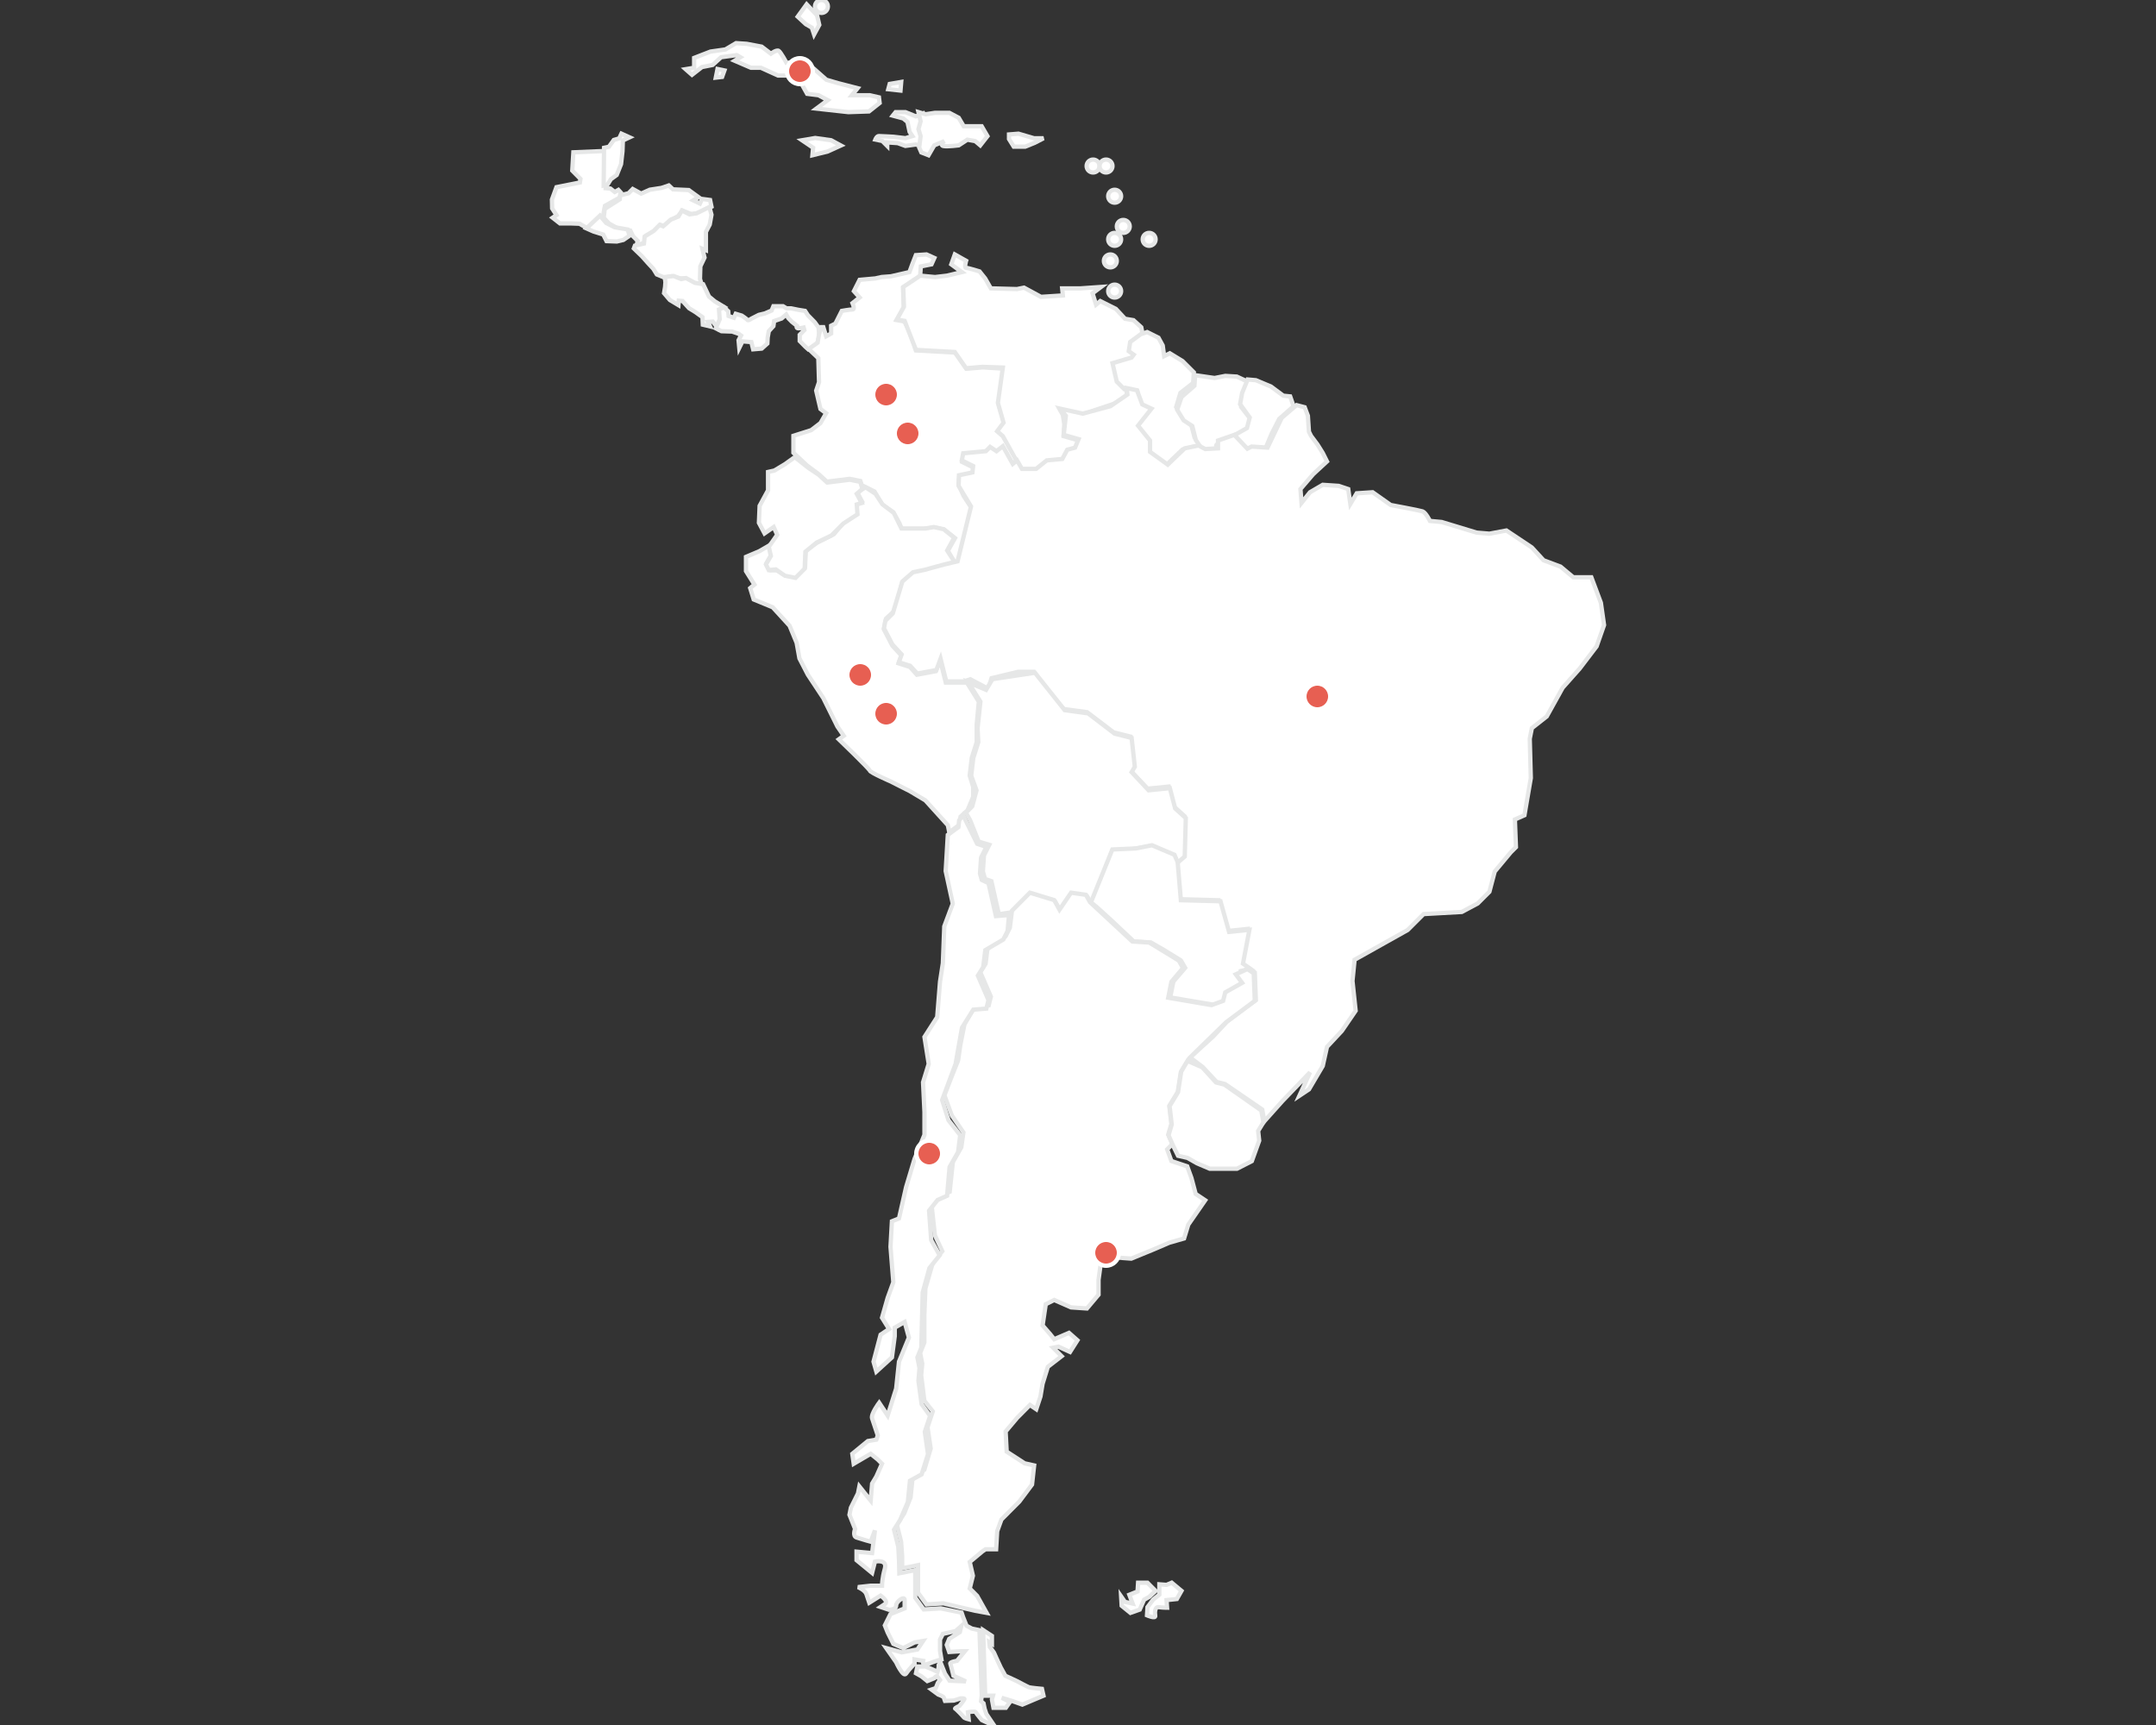 <?xml version="1.0" encoding="UTF-8"?>
<svg width="500px" height="400px" viewBox="0 0 500 400" version="1.1" xmlns="http://www.w3.org/2000/svg" xmlns:xlink="http://www.w3.org/1999/xlink">
    <rect x="0" y="0" width="500" height="400" fill="#333333" stroke="none"/>
    <!-- Generator: Sketch 64 (93537) - https://sketch.com -->
    <title>latin-america</title>
    <desc>Created with Sketch.</desc>
    <g id="latin-america" stroke="none" stroke-width="1" fill="none" fill-rule="evenodd">
        <g id="Group-3" transform="translate(128, 0)" fill="#FFFFFF" fill-rule="nonzero" stroke="#E6E7E7">
            <polygon id="Shape" points="12.463 43.64 13.558 43.72 14.568 44.52 15.41 44.04 16 44.68 15.747 45.8 12.295 47.72 11.873 49.96 10.357 51.32 8.336 53 6.4 51.88 4.211 51.8 1.853 51.8 0.169 50.48 1.053 49.88 0.042 48.32 0 46.28 1.053 43.4 6.484 42.32 6.611 41.48 4.716 39.56 4.969 35.32 12.547 35"></polygon>
            <polygon id="Shape" points="15.021 40.576 13.678 41.545 12.922 42.758 12 43 12.084 34.273 13.217 34.03 14.349 32.455 15.608 32.091 16.112 31 18 31.848 16.447 32.576 16.364 35.08 16.028 38.071"></polygon>
            <polygon id="Shape" points="37 47.941 33.997 49.423 32.373 49.67 30.345 48.847 29.289 50.083 27.99 50.906 26.773 52.059 26.205 52.47 25.149 52.141 24.013 53.541 21.903 54.611 21.659 56.176 19.63 57 19.874 55.847 18.818 54.777 18.169 53.458 16.627 53.211 15.247 52.964 13.218 51.812 12 50.494 12.244 48.435 15.734 46.212 15.815 45.305 17.763 44.811 18.737 43.823 20.685 44.894 22.714 43.988 25.393 43.576 27.097 43 28.071 43.906 31.724 44.07 33.997 45.718 32.78 46.459 34.321 47.2 34.808 46.13 36.676 46.377"></polygon>
            <polygon id="Shape" points="9.61 53.672 11.898 54.388 12.661 55.91 15.034 56 16.56 55.641 18 54.657 17.577 53.223 14.526 52.686 12.576 51.702 11.135 50 8 52.955"></polygon>
            <polygon id="Shape" points="26.103 64.371 27.798 64.045 29.655 64.534 30.704 64.534 32.803 65.918 34.74 66 34.336 64.696 34.417 61.764 35.385 59.728 34.901 57.692 35.709 58.018 35.709 53.783 36.596 52.073 37 49.791 36.516 48 33.529 49.466 31.915 49.71 30.139 48.814 29.331 50.199 27.556 50.932 25.78 52.479 24.973 52.154 23.601 53.539 21.502 54.842 21.34 56.471 19.242 56.959 19 57.61 20.856 59.403 22.309 61.031 23.52 62.335 24.327 63.638"></polygon>
            <polygon id="Shape" points="40 71.232 39.126 71.868 39.284 74.014 38.41 76 37.296 74.569 36.182 74.649 36.659 75.682 34.988 75.285 34.909 73.537 33.239 72.345 31.807 71.47 30.296 69.801 29.42 69.722 29.341 70.755 27.352 69.563 26 67.973 26.239 66.542 26.318 65.431 26.158 64.238 28.227 64 29.977 64.715 31.091 64.477 33.159 65.589 35.069 65.907 36.42 68.768 37.773 69.88"></polygon>
            <path d="M59.443,81 L61.34,80.16 L62,78.059 L61.835,75.958 L60.927,74.697 L59.36,73.101 L58.7,72.092 L57.134,71.84 L55.484,71.504 L54.412,71.504 L53.588,71 L51.361,71 L50.948,72.008 L49.381,72.68 L47.979,73.017 L46.329,73.857 C46.329,73.857 45.504,74.445 45.34,74.193 C45.175,73.941 44.02,73.184 44.02,73.184 L42.618,72.765 L42.206,73.689 L40.969,73.269 L40.886,72.176 L39.896,71.252 L38.742,71.756 L38.907,74.025 L38,76.126 L39.319,76.799 L41.793,76.882 L43.278,77.387 L43.855,77.807 L43.278,78.899 L43.443,80.664 L44.186,79.151 L46.247,79.32 L46.66,81 L48.639,80.833 L49.958,79.656 L50.041,78.227 L50.288,76.799 L51.361,75.622 L51.525,74.445 L53.257,73.857 L54.33,72.932 L54.825,73.773 L55.649,74.613 L56.804,75.538 C56.804,75.538 56.557,76.126 57.134,76.126 C57.711,76.126 58.371,75.958 58.371,75.958 L58.536,76.547 L57.463,77.639 L57.463,79.068 L58.784,80.412 L59.443,81 Z" id="Shape"></path>
            <path d="M61.777,83.055 L61.943,88.619 L61.282,90.582 L62.273,94.837 L63.594,95.818 L62.273,98.109 L60.127,99.746 L56,101.054 L56,104.982 L59.137,107.927 L61.777,109.891 L63.758,111.691 L69.042,111.037 L71.518,111.528 L71.848,112.509 L74.819,113.982 L76.635,117.091 L79.111,118.727 L80.596,121.346 L81.092,122.655 L86.21,122.655 L88.686,122.328 L90.996,122.818 L93.473,124.782 L91.823,127.728 L93.143,130.018 L93.968,131 L94.794,128.709 L97.27,117.745 L95.454,114.964 L94.299,112.345 L94.463,110.546 L97.6,109.891 L97.765,108.418 L95.124,107.109 L95.454,105.473 L100.737,104.982 L101.727,104 L103.213,104.982 L104.699,103.837 L107.01,107.927 L108,107.109 L104.699,101.218 L103.377,100.073 L104.863,98.109 L103.543,93.528 L105.194,85.509 L99.911,85.182 L96.114,85.509 L93.473,81.746 L84.394,81.255 L83.073,77.164 L81.752,74.545 L79.937,74.218 L81.587,71.273 L81.423,66.691 L85.384,64.073 L85.549,61.782 L88.025,61.291 L88.686,59.818 L86.87,59 L84.394,59.164 L83.568,61.291 L82.908,63.091 L78.616,64.073 L76.47,64.236 L74.984,64.564 L71.352,64.891 L70.032,67.509 L71.352,68.982 L69.701,70.291 C69.701,70.291 70.361,71.764 69.701,71.764 C69.042,71.764 67.225,72.091 67.225,72.091 L65.739,75.036 L64.749,75.527 L64.749,77.328 L63.594,77.982 L62.933,75.855 L62.438,75.855 L61.943,77.491 L61.613,79.454 L59.549,80.927 L61.777,83.055 Z" id="Shape"></path>
            <path d="M90.842,131.107 L87.416,132.259 L83.664,132.917 L81.217,135.057 L80.238,139.008 L79.26,141.806 L77.465,143.452 L76.976,145.921 L78.934,149.707 L81.054,152.012 L80.402,153.823 L83.012,154.645 L84.643,156.457 L89.048,155.633 L90.027,153 L91.332,158.267 L96.226,158.267 L99,162.712 L98.511,167.979 L98.511,172.094 L97.368,175.716 L96.879,179.831 L97.694,182.465 L97.694,184.769 L96.389,187.897 L94.758,189.378 L94.595,191.189 L92.148,193 L91.821,191.354 L86.601,185.593 L83.012,183.452 L78.444,181.148 C78.444,181.148 73.875,179.173 73.712,178.679 C73.55,178.185 66.535,171.436 66.535,171.436 L67.677,170.613 L66.209,168.473 L62.945,161.889 L59.357,156.457 L57.399,152.67 L56.746,149.049 L55.114,145.099 L51.199,140.818 L46.794,139.008 L45.979,136.374 L46.958,135.551 L45,132.423 L45,129.131 L48.1,127.815 L50.384,126.497 L50.873,128.638 L49.731,130.613 L50.71,132.259 L52.178,132.259 L53.484,133.082 L56.583,133.741 L58.704,131.6 L58.867,127.65 L61.477,125.84 L65.392,123.864 L67.677,121.065 L70.45,119.255 L70.776,116.951 L71.918,116.292 L70.776,114.152 L72.734,113 L75.018,114.481 L76.649,116.951 L79.26,118.926 L81.054,122.547 L86.601,122.547 L88.559,122.218 L90.842,122.712 L93.289,124.687 L91.659,127.65 L93.779,130.942 L90.842,131.107 Z" id="Shape"></path>
            <polygon id="Shape" points="56.327 106 54.04 107.637 51.591 109.11 50.122 109.439 50.122 113.696 48.163 117.298 48 121.228 49.306 123.684 51.429 122.211 52.245 124.011 50.285 126.795 50.775 128.924 49.632 130.889 50.285 132.198 51.918 132.035 54.04 133.509 56.489 134 58.612 131.871 58.776 127.941 61.387 125.812 64.816 124.175 67.592 121.391 70.857 119.263 70.693 116.97 71.836 116.643 70.693 114.514 72 113.368 71.51 111.731 69.061 111.239 63.836 111.895 61.877 110.093 59.428 108.456"></polygon>
            <path d="M88.845,64.246 L91.629,63.918 L95.069,63.098 L92.612,61.295 L93.43,59 L96.051,60.475 C96.051,60.475 95.56,62.114 96.051,62.114 C96.543,62.114 99.164,62.934 99.164,62.934 L100.474,64.573 L101.784,66.869 L107.844,67.032 L109.483,66.705 L113.414,68.836 L118.491,68.508 L118.328,66.869 L122.586,66.869 L127.336,66.54 L125.37,68.016 L126.19,70.639 L127.172,69.82 L130.775,71.623 L132.905,73.917 L134.87,74.246 L136.672,75.885 L137,77.524 L134.543,79.327 L134.215,81.459 L135.526,81.786 L134.87,82.934 L130.448,84.245 L130.775,85.393 L131.431,88.18 L133.232,90.311 L133.396,91.787 L130.448,93.59 L126.026,95.065 L123.077,96.213 L120.129,95.394 L117.836,95.065 L118.491,96.213 L118.819,98.345 L118.655,101.131 L122.094,102.115 L121.276,104.082 L119.473,104.574 L118.328,106.705 L114.724,107.033 L112.267,109 L108.991,109 L107.844,107.033 L104.569,101.131 L103.258,99.983 L104.732,98.016 L103.422,93.426 L104.569,85.229 L99.818,85.066 L96.051,85.393 L93.43,81.623 L84.422,81.131 L82.62,76.541 L81.801,74.409 L80,74.082 L81.637,71.131 L81.474,66.54 L85.405,63.918 L88.845,64.246 Z" id="Shape"></path>
            <polygon id="Shape" points="135.742 90.613 136.399 94.058 138.532 95.042 137.055 96.518 135.414 98.979 137.055 101.603 138.203 102.423 138.203 105.048 142.305 108 146.242 104.228 148.868 103.571 151 104.391 149.031 101.439 148.047 97.667 146.242 96.847 144.766 94.387 145.75 91.105 148.703 88.81 148.868 86.349 146.242 83.725 143.289 81.921 141.977 82.577 141.648 80.117 140.664 78.312 138.04 77 136.563 77.492 134.102 79.296 133.773 81.429 134.922 82.248 134.43 82.905 130 84.217 130.984 88.482 132.789 90.286"></polygon>
            <path d="M154.333,104.837 C154.333,104.837 153.666,103.036 154.333,103.036 C155,103.036 158.167,101.728 158.167,101.728 L161.5,99.928 L162,97.145 L159.833,94.364 L160.333,91.745 L161.667,88.637 L158.833,87.327 L156.167,87.164 L153.667,87.655 L149.167,87 L149,89.455 L146,92.073 L145,95.019 L146.5,97.473 L148.5,98.782 L149.333,102.054 L151.333,105 L154.333,104.837 Z" id="Shape"></path>
            <polygon id="Shape" points="160.386 104 163.091 103.836 165.477 104 166.909 100.571 168.659 97.143 172 94.204 171.205 91.918 169.614 91.755 166.75 89.632 163.25 88.163 161.341 88 160.068 91.101 159.59 93.714 161.818 96.817 161.182 99.266 158 101.061"></polygon>
            <path d="M97.023,157.507 L101.209,159.725 L101.947,157.261 L108.102,155.783 L111.795,155.783 L114.011,159.232 L118.688,164.406 L124.104,165.145 L130.259,169.826 L134.198,170.812 L134.937,177.464 L134.198,178.696 L138.137,182.884 L143.061,182.391 L144.292,187.072 L146.754,189.29 L146.508,198.159 L144.785,199.638 L145.523,208.507 L154.632,208.754 L156.602,215.899 L161.279,215.406 L159.802,223.29 L163.003,225.507 L163.249,231.913 L156.602,236.841 L153.401,240.29 L147.985,245.217 L150.939,247.435 L154.14,250.884 L156.109,251.377 L164.726,257.29 L165.219,260 L169.404,255.319 L175.805,248.667 L173.343,254.087 L175.559,252.609 L178.759,247.188 L179.744,242.754 L183.191,239.058 L186.391,234.377 L185.652,227.478 L186.145,222.551 L192.3,219.101 L198.454,215.652 L202.147,211.957 L211.01,211.464 L214.703,209.493 L217.411,206.783 L218.642,202.101 L222.335,197.667 L223.566,196.435 L223.32,190.029 L225.536,189.043 L227.013,180.42 L226.767,171.304 L227.259,168.841 L230.706,166.13 L234.399,159.478 L238.338,155.043 L242.277,149.87 L244,144.942 L243.261,139.768 L241.046,133.855 L236.86,133.855 L233.906,131.391 L229.967,129.913 L227.259,126.957 L221.35,123.014 L217.411,123.754 L214.457,123.507 L206.333,121.043 L203.624,120.797 C203.624,120.797 202.64,118.826 201.901,118.58 C201.163,118.333 194.515,117.101 194.515,117.101 L190.33,114.145 L186.637,114.391 L185.16,116.855 L184.668,113.406 L182.452,112.667 L178.759,112.42 L175.805,114.145 L173.835,116.609 L173.589,113.406 L176.543,109.957 L179.744,107 L178.759,105.029 L177.528,103.058 L176.051,101.087 L175.559,100.101 L175.312,96.406 L174.574,94.435 L172.686,93.942 L169.239,96.899 L165.957,103.797 L162.264,103.551 L161.279,104.043 L158.243,100.841 L154.468,102.154 L154.468,103.962 L151.513,104.125 L149.955,103.304 L146.754,103.962 L142.815,107.739 L138.712,104.783 L138.712,102.154 L135.922,98.705 L139.04,94.763 L136.906,93.777 L135.675,90.493 L133.295,90 L133.46,91.478 L129.521,94.188 L123.12,95.913 L117.868,94.763 L119.181,96.406 L118.688,100.841 L122.135,101.826 L121.315,103.797 L119.509,104.29 L118.36,106.425 L114.749,106.754 L112.287,108.725 L109.005,108.725 L107.856,106.754 L106.871,107.575 L104.574,103.469 L103.096,104.618 L101.619,103.633 L100.634,104.618 L95.382,105.111 L95.054,106.754 L97.68,108.067 L97.516,109.546 L94.397,110.203 L94.315,112.667 L97.188,117.43 L94.069,130.159 L90.95,130.899 L86.437,132.13 L83.729,132.705 L81.267,134.841 L79.051,142.232 L77.328,143.957 L77,145.681 L78.97,149.459 L81.103,151.759 L80.447,153.565 L83.072,154.386 L84.714,156.194 L89.145,155.372 L90.13,152.744 L91.443,158 L95.546,158 L97.023,157.507 Z" id="Shape"></path>
            <polygon id="Shape" points="96.986 190.195 98.957 195.15 101.42 195.894 100.188 198.372 99.942 202.088 100.435 203.823 101.913 204.319 103.638 212 106.841 211.504 111.029 207.292 114.232 208.283 116.696 209.027 117.928 211.257 120.638 207.292 124.087 207.788 125.072 209.522 127.043 205.062 130 197.133 134.681 196.885 139.116 196.142 144.29 198.372 145.029 200.106 146.754 198.619 147 189.699 144.536 187.469 143.304 182.761 138.377 183.257 134.435 179.044 135.174 177.805 134.435 171.115 130.493 170.124 124.333 165.416 118.913 164.673 112.014 156 102.159 157.487 100.681 159.965 96.575 158.23 99.367 162.69 98.71 168.885 98.875 172.106 97.725 175.741 97.232 179.87 98.464 183.257 97.478 186.973 96 188.46"></polygon>
            <polygon id="Shape" points="126.49 210.457 129.718 213.397 134.933 218.298 138.906 218.543 141.886 220.258 145.859 222.709 146.852 224.424 144.121 227.609 143.376 231.285 153.557 233 156.289 232.02 156.785 230.06 160.013 228.099 159.765 225.159 162 224.669 160.262 223.444 161.752 215.603 157.034 216.093 155.047 208.987 145.859 208.742 145.114 199.921 144.369 198.205 139.154 196 135.43 196.735 129.966 196.98 125 209.232"></polygon>
            <polygon id="Shape" points="106.687 211.181 106.198 215.116 105.218 217.084 101.056 219.543 100.566 223.479 99.342 225.446 101.791 231.103 101.301 233.071 98.363 232.825 95.67 237.498 94.69 242.417 94.201 245.86 92.732 249.549 91.018 253.976 92.732 258.649 95.425 262.585 94.935 266.028 92.976 269.471 92.242 276.358 89.794 277.342 88.08 279.801 88.814 286.442 90.528 290.131 88.324 292.837 86.611 298.739 86.366 304.888 86.366 311.283 85.386 313.742 85.876 316.202 85.631 318.907 86.366 324.81 88.324 327.27 87.1 330.959 87.835 335.878 86.366 340.797 83.673 342.272 83.183 347.191 81.714 350.881 80 353.586 80.979 357.521 81.224 360.965 81.224 363.67 84.897 362.932 84.897 365.884 84.897 369.327 86.855 372.032 90.773 371.786 94.935 372.77 98.118 373.508 100.811 374 98.608 370.065 96.894 368.343 97.628 365.392 96.894 362.194 99.832 359.735 100.566 359.243 103.015 359.243 103.26 355.062 104.239 352.356 108.401 348.175 111.339 344.24 111.829 339.813 109.625 339.321 105.463 336.616 105.218 331.943 107.912 328.745 110.85 325.794 112.319 326.778 113.298 323.826 113.788 320.875 115.012 316.94 118.195 314.48 116.236 312.513 117.46 312.267 120.153 313.496 121.867 310.791 119.909 309.069 116.481 310.545 115.501 309.315 113.788 307.348 114.522 302.429 116.481 301.445 120.398 303.166 124.071 303.412 126.764 300.215 126.764 296.772 127.499 291.361 134.354 291.853 139.74 289.639 143.168 288.163 146.596 287.18 147.575 283.982 151.493 278.325 149.289 276.85 148.31 273.161 147.33 270.455 143.658 269.225 142.678 266.52 143.903 265.29 142.923 263.077 143.658 260.617 143.168 256.436 145.127 253.239 145.861 248.566 147.82 245.368 156.389 237.006 163 232.087 162.755 225.692 161.286 224.708 158.593 225.938 160.062 227.906 156.145 230.119 155.655 232.087 152.962 233.071 142.923 231.349 143.658 227.66 146.351 224.462 145.372 222.741 138.516 218.56 134.599 218.314 124.805 209.214 123.826 207.492 120.398 207 117.705 210.935 116.481 208.722 110.85 207"></polygon>
            <path d="M100,378 L100.479,393.203 L102.274,393.203 L102.034,394.054 L102.393,396 L105.265,396 L106.222,394.662 L104.308,393.689 L106.701,394.419 L109.094,395.27 L111.966,394.054 L114,393.203 L113.641,391.622 C113.641,391.622 111.009,391.378 110.65,391.257 C110.291,391.135 107.778,389.797 107.778,389.797 L105.145,388.581 L104.068,386.635 L103.111,384.568 L102.513,383.23 L101.556,381.892 L101.436,380.797 L102.034,381.162 L102.034,379.338 L100,378 Z" id="Shape"></path>
            <path d="M140.866,367.378 L140.866,369.775 L139.433,370.91 L138.119,372.676 L138,374.567 C138,374.567 140.03,375.45 139.91,374.694 C139.791,373.937 139.791,372.549 140.746,372.676 C141.701,372.802 142.657,372.802 142.657,372.802 L142.537,371.036 L144.925,370.784 L146,368.892 L143.731,367 L142.537,367.504 L140.866,367.378 Z" id="Shape"></path>
            <polygon id="Shape" points="139.111 368.018 138.095 367 135.937 367 135.81 369.036 133.905 369.8 134.667 371.836 132.889 371.455 132 370.182 132.127 372.345 134.159 374 136.317 373.236 137.333 370.945 138.476 370.309 140 368.909"></polygon>
            <path d="M31,16.041 L32.978,15.715 L32.978,13.428 L36.769,11.959 L40.23,11.469 L42.703,10 L45.175,10.164 L48.637,10.817 L50.78,12.449 C50.78,12.449 52.099,11.47 52.593,11.796 C53.088,12.123 54.407,14.572 54.407,14.572 L58.198,14.245 L60.505,15.715 L63.637,18.49 L66.439,19.306 L70.89,20.449 L69.571,22.082 L73.693,22.082 L75.835,22.572 L76,23.877 L73.527,25.836 L68.748,26 L61.33,25.183 L63.967,23.224 L61.825,22.082 L59.187,21.755 L57.538,18.816 L55.56,17.51 L52.429,17.51 L48.473,15.715 L46.165,15.715 L42.374,14.082 L43.692,13.266 L42.868,12.776 L39.241,13.266 L37.263,15.061 L34.791,15.551 L32.484,17.347 L31,16.041 Z" id="Shape"></path>
            <polygon id="Shape" points="38.4 16 38 18 39.466 17.834 40 16.334"></polygon>
            <polygon id="Shape" points="67 33.739 64.75 32.522 61.054 32 58 32.522 60.572 34.261 60.411 36 63.946 35.13"></polygon>
            <path d="M86.027,26.327 L86.351,27.959 L86.027,29.428 L86.189,30.735 L87,31.061 L86.351,31.715 L86.027,34 L84.405,33.51 L81.973,33.836 L80.189,33.184 L77.757,33.02 L77.757,33.836 L76.621,32.694 L75,32.367 C75,32.367 75.324,31.551 75.811,31.551 C76.297,31.551 79.216,31.715 79.216,31.715 L81.973,32.041 L83.595,31.551 L82.946,30.572 L82.459,28.286 L81.486,27.469 L79.054,26.817 L79.703,26 L81.973,26 L84.405,26.98 L86.027,26.327 Z" id="Shape"></path>
            <path d="M85.667,35.345 L87.334,36 L88.667,33.705 L91,32.721 C91,32.721 89.834,33.706 90.834,33.869 C91.834,34.033 94.334,33.705 94.334,33.705 L96.334,32.394 L98.167,32.721 L99.334,33.705 L101,31.573 L99.667,29.279 L95.5,29.279 L94.334,27.311 L92.167,26.163 L88.834,26.163 L86.667,26.492 L85,26 L85.5,28.131 L85,29.935 L85.5,31.573 L85.167,34.197 L85.667,35.345 Z" id="Shape"></path>
            <polygon id="Shape" points="106 31.177 108.196 31 111.803 32.059 114 32.059 111.96 33.117 109.765 34 107.097 34 106 32.235 106 31.177"></polygon>
            <polygon id="Shape" points="59.069 1 57 3.864 58.896 5.614 60.275 6.409 60.793 8 62 5.773 61.483 3.545"></polygon>
            <polygon id="Shape" points="80.166 19.154 78.333 19.461 78 20.692 80.833 21 81 19"></polygon>
            <path d="M64,1.5 C64,2.329 63.33,3 62.5,3 C61.671,3 61,2.329 61,1.5 C61,0.67 61.671,0 62.5,0 C63.33,0 64,0.671 64,1.5 Z" id="Shape"></path>
            <path d="M127,38.5 C127,39.329 126.329,40 125.5,40 C124.671,40 124,39.329 124,38.5 C124,37.67 124.671,37 125.5,37 C126.329,37 127,37.671 127,38.5 Z" id="Shape"></path>
            <path d="M130,38.5 C130,39.329 129.329,40 128.5,40 C127.671,40 127,39.329 127,38.5 C127,37.67 127.671,37 128.5,37 C129.329,37 130,37.671 130,38.5 Z" id="Shape"></path>
            <path d="M132,45.5 C132,46.329 131.329,47 130.5,47 C129.671,47 129,46.329 129,45.5 C129,44.67 129.671,44 130.5,44 C131.329,44 132,44.671 132,45.5 Z" id="Shape"></path>
            <path d="M134,52.5 C134,53.329 133.329,54 132.5,54 C131.671,54 131,53.329 131,52.5 C131,51.67 131.671,51 132.5,51 C133.329,51 134,51.671 134,52.5 Z" id="Shape"></path>
            <path d="M140,55.5 C140,56.329 139.329,57 138.5,57 C137.671,57 137,56.329 137,55.5 C137,54.67 137.671,54 138.5,54 C139.329,54 140,54.671 140,55.5 Z" id="Shape"></path>
            <path d="M132,55.5 C132,56.329 131.329,57 130.5,57 C129.671,57 129,56.329 129,55.5 C129,54.67 129.671,54 130.5,54 C131.329,54 132,54.671 132,55.5 Z" id="Shape"></path>
            <path d="M131,60.5 C131,61.329 130.329,62 129.5,62 C128.671,62 128,61.329 128,60.5 C128,59.67 128.671,59 129.5,59 C130.329,59 131,59.671 131,60.5 Z" id="Shape"></path>
            <path d="M132,67.5 C132,68.329 131.329,69 130.5,69 C129.671,69 129,68.329 129,67.5 C129,66.67 129.671,66 130.5,66 C131.329,66 132,66.671 132,67.5 Z" id="Shape"></path>
            <path d="M91.808,193.603 L91.315,201.987 L92.956,209.549 L90.987,214.81 L90.659,223.358 L90.002,227.633 L89.346,235.852 L86.393,240.456 L87.377,246.702 L86.064,250.976 L86.393,257.881 L86.393,263.142 L84.095,268.731 L82.126,275.307 L80.486,282.54 L78.845,283.198 L78.517,289.116 L79.173,297.335 L77.86,300.952 L76.548,305.556 L78.188,308.185 L76.219,309.501 L74.579,315.748 L75.235,318.049 L78.845,314.761 L79.502,309.83 L79.502,307.857 L81.798,306.542 L82.783,310.158 L80.486,315.748 L79.829,321.994 L77.86,328.242 L75.891,325.283 C75.891,325.283 73.921,327.913 74.25,328.899 C74.579,329.885 75.564,332.844 75.564,332.844 L75.235,333.831 L73.266,334.16 L69.657,337.119 L69.984,339.42 L73.922,337.119 L75.564,338.434 L76.548,339.42 L75.235,342.38 L74.25,344.024 L73.922,347.969 L71.297,344.681 L70.969,346.325 L69.328,349.613 L69,351.257 L70.312,354.544 C70.312,354.544 69.657,356.188 70.641,356.517 C71.626,356.847 73.922,357.503 73.922,357.503 L74.907,354.874 L74.25,360.134 L70.641,359.806 L70.641,361.778 L74.25,364.737 L74.907,362.107 C74.907,362.107 77.859,361.45 77.204,363.751 C76.548,366.052 76.548,367.697 76.548,367.697 L73.922,367.697 L70.969,368.025 C70.969,368.025 72.61,368.683 72.938,369.669 C73.266,370.656 73.595,371.642 73.595,371.642 L76.219,369.998 C76.219,369.998 78.188,371.313 77.204,371.97 L76.219,372.628 L78.188,373.285 C78.188,373.285 79.829,373.285 79.829,372.299 C79.829,371.313 81.798,369.998 81.798,370.984 L81.798,372.957 L78.517,374.272 L77.204,376.902 L77.86,378.547 L79.173,381.176 L81.471,382.163 L84.095,380.848 L86.064,380.519 L84.752,382.492 L81.142,383.149 L77.533,382.163 L79.829,385.451 C79.829,385.451 81.47,389.067 82.126,388.081 C82.783,387.094 84.095,385.78 84.095,385.78 L84.095,384.793 L86.064,385.122 C86.064,385.122 85.737,386.437 87.377,385.78 C89.018,385.122 90.331,384.793 90.331,384.793 L90.002,382.82 L90.002,380.19 L90.659,378.875 L93.612,378.217 L94.925,377.067 L94.597,378.464 L92.135,380.026 L91.562,381.423 L92.135,383.067 L94.761,382.902 L95.746,382.902 L93.94,385.122 C93.94,385.122 92.217,385.368 92.382,385.78 C92.546,386.191 93.12,388.574 93.12,388.574 L95.992,389.89 L92.217,389.725 L91.151,388.081 L90.166,385.615 C90.166,385.615 89.593,385.944 89.674,386.273 C89.756,386.601 89.428,387.67 89.428,387.67 L88.198,387.094 L86.639,386.437 L84.752,386.437 L84.424,387.999 L85.736,388.739 L87.049,389.807 L88.69,389.15 C88.69,389.15 89.1,388.492 89.346,388.739 C89.593,388.985 90.002,389.56 90.002,389.56 L89.51,390.218 L89.018,391.451 L88.033,391.78 L89.593,392.931 C89.593,392.931 90.823,393.342 90.905,393.671 C90.987,393.999 91.151,394.41 91.151,394.41 L93.202,394.328 L94.761,393.835 C94.761,393.835 95.745,393.752 95.663,393.999 C95.581,394.246 94.515,395.561 94.515,395.561 C94.515,395.561 93.284,396.134 93.53,396.218 C93.777,396.301 95.336,397.944 95.499,398.191 C95.663,398.438 96.647,398.684 96.647,398.684 L96.484,397.041 C96.484,397.041 98.124,396.712 98.289,397.041 C98.453,397.369 99.684,398.849 99.684,398.849 C99.684,398.849 100.914,399.424 101.242,399.589 C101.57,399.753 102.473,400 102.473,400 L100.75,397.451 L100.339,396.218 L100.093,394.985 L99.519,394.492 L99.684,393.177 L99.15,378.012 L97.386,377.642 L96.155,376.984 L95.335,374.93 L95.007,373.943 L90.166,372.957 L86.229,373.203 L84.26,370.491 L84.26,364.08 L80.568,364.819 L80.486,361.614 L80.322,358.655 L79.337,354.709 L80.732,352.49 L82.537,348.298 L83.029,343.366 L85.736,341.886 L87.213,337.201 L86.475,332.023 L87.705,328.324 L85.736,325.611 L84.998,320.186 L85.244,317.227 L84.752,314.761 L85.655,312.542 L85.982,299.719 L87.541,294.048 L89.92,291.089 L87.951,287.555 L87.459,280.732 L89.428,278.266 L91.643,277.28 L92.217,270.622 L94.186,267.169 L94.678,263.224 L91.971,259.772 L90.494,255.086 L93.612,246.702 L95.089,238.318 L97.715,234.126 L100.75,233.88 L101.242,231.907 L98.781,226.235 L100.011,224.263 L100.504,220.317 L104.688,217.851 L105.672,215.878 L106,212.18 L102.965,212.426 L101.242,204.782 L99.684,204.042 L99.273,202.563 L99.519,198.864 L100.75,196.398 L98.616,195.658 L95.335,189 L94.432,190.233 L94.269,191.794 L91.808,193.603 Z" id="Shape"></path>
            <polygon id="Shape" points="163.778 262.25 164.022 264.5 162.311 269.25 158.889 271 152.533 271 149.6 269.75 147.4 268.5 145.2 268 143.978 265.5 143 263.25 143.733 260.75 143.244 256.5 145.2 253.25 145.933 248.5 147.4 246 150.822 247.5 154 251 155.956 251.5 164.511 257.5 165 260.25"></polygon>
        </g>
        <circle id="Oval-Copy-16" stroke="#FFFFFF" fill="#E75F52" cx="256.5" cy="290.5" r="3"></circle>
        <circle id="Oval-Copy-18" stroke="#FFFFFF" fill="#E75F52" cx="205.5" cy="91.5" r="3"></circle>
        <circle id="Oval-Copy-20" stroke="#FFFFFF" fill="#E75F52" cx="185.5" cy="16.5" r="3"></circle>
        <circle id="Oval-Copy-19" stroke="#FFFFFF" fill="#E75F52" cx="210.5" cy="100.5" r="3"></circle>
        <circle id="Oval-Copy-21" stroke="#FFFFFF" fill="#E75F52" cx="199.5" cy="156.5" r="3"></circle>
        <circle id="Oval-Copy-21" stroke="#FFFFFF" fill="#E75F52" cx="205.5" cy="165.5" r="3"></circle>
        <circle id="Oval-Copy-17" stroke="#FFFFFF" fill="#E75F52" cx="215.5" cy="267.5" r="3"></circle>
        <circle id="Oval-Copy-22" stroke="#FFFFFF" fill="#E75F52" cx="305.5" cy="161.5" r="3"></circle>
    </g>
</svg>